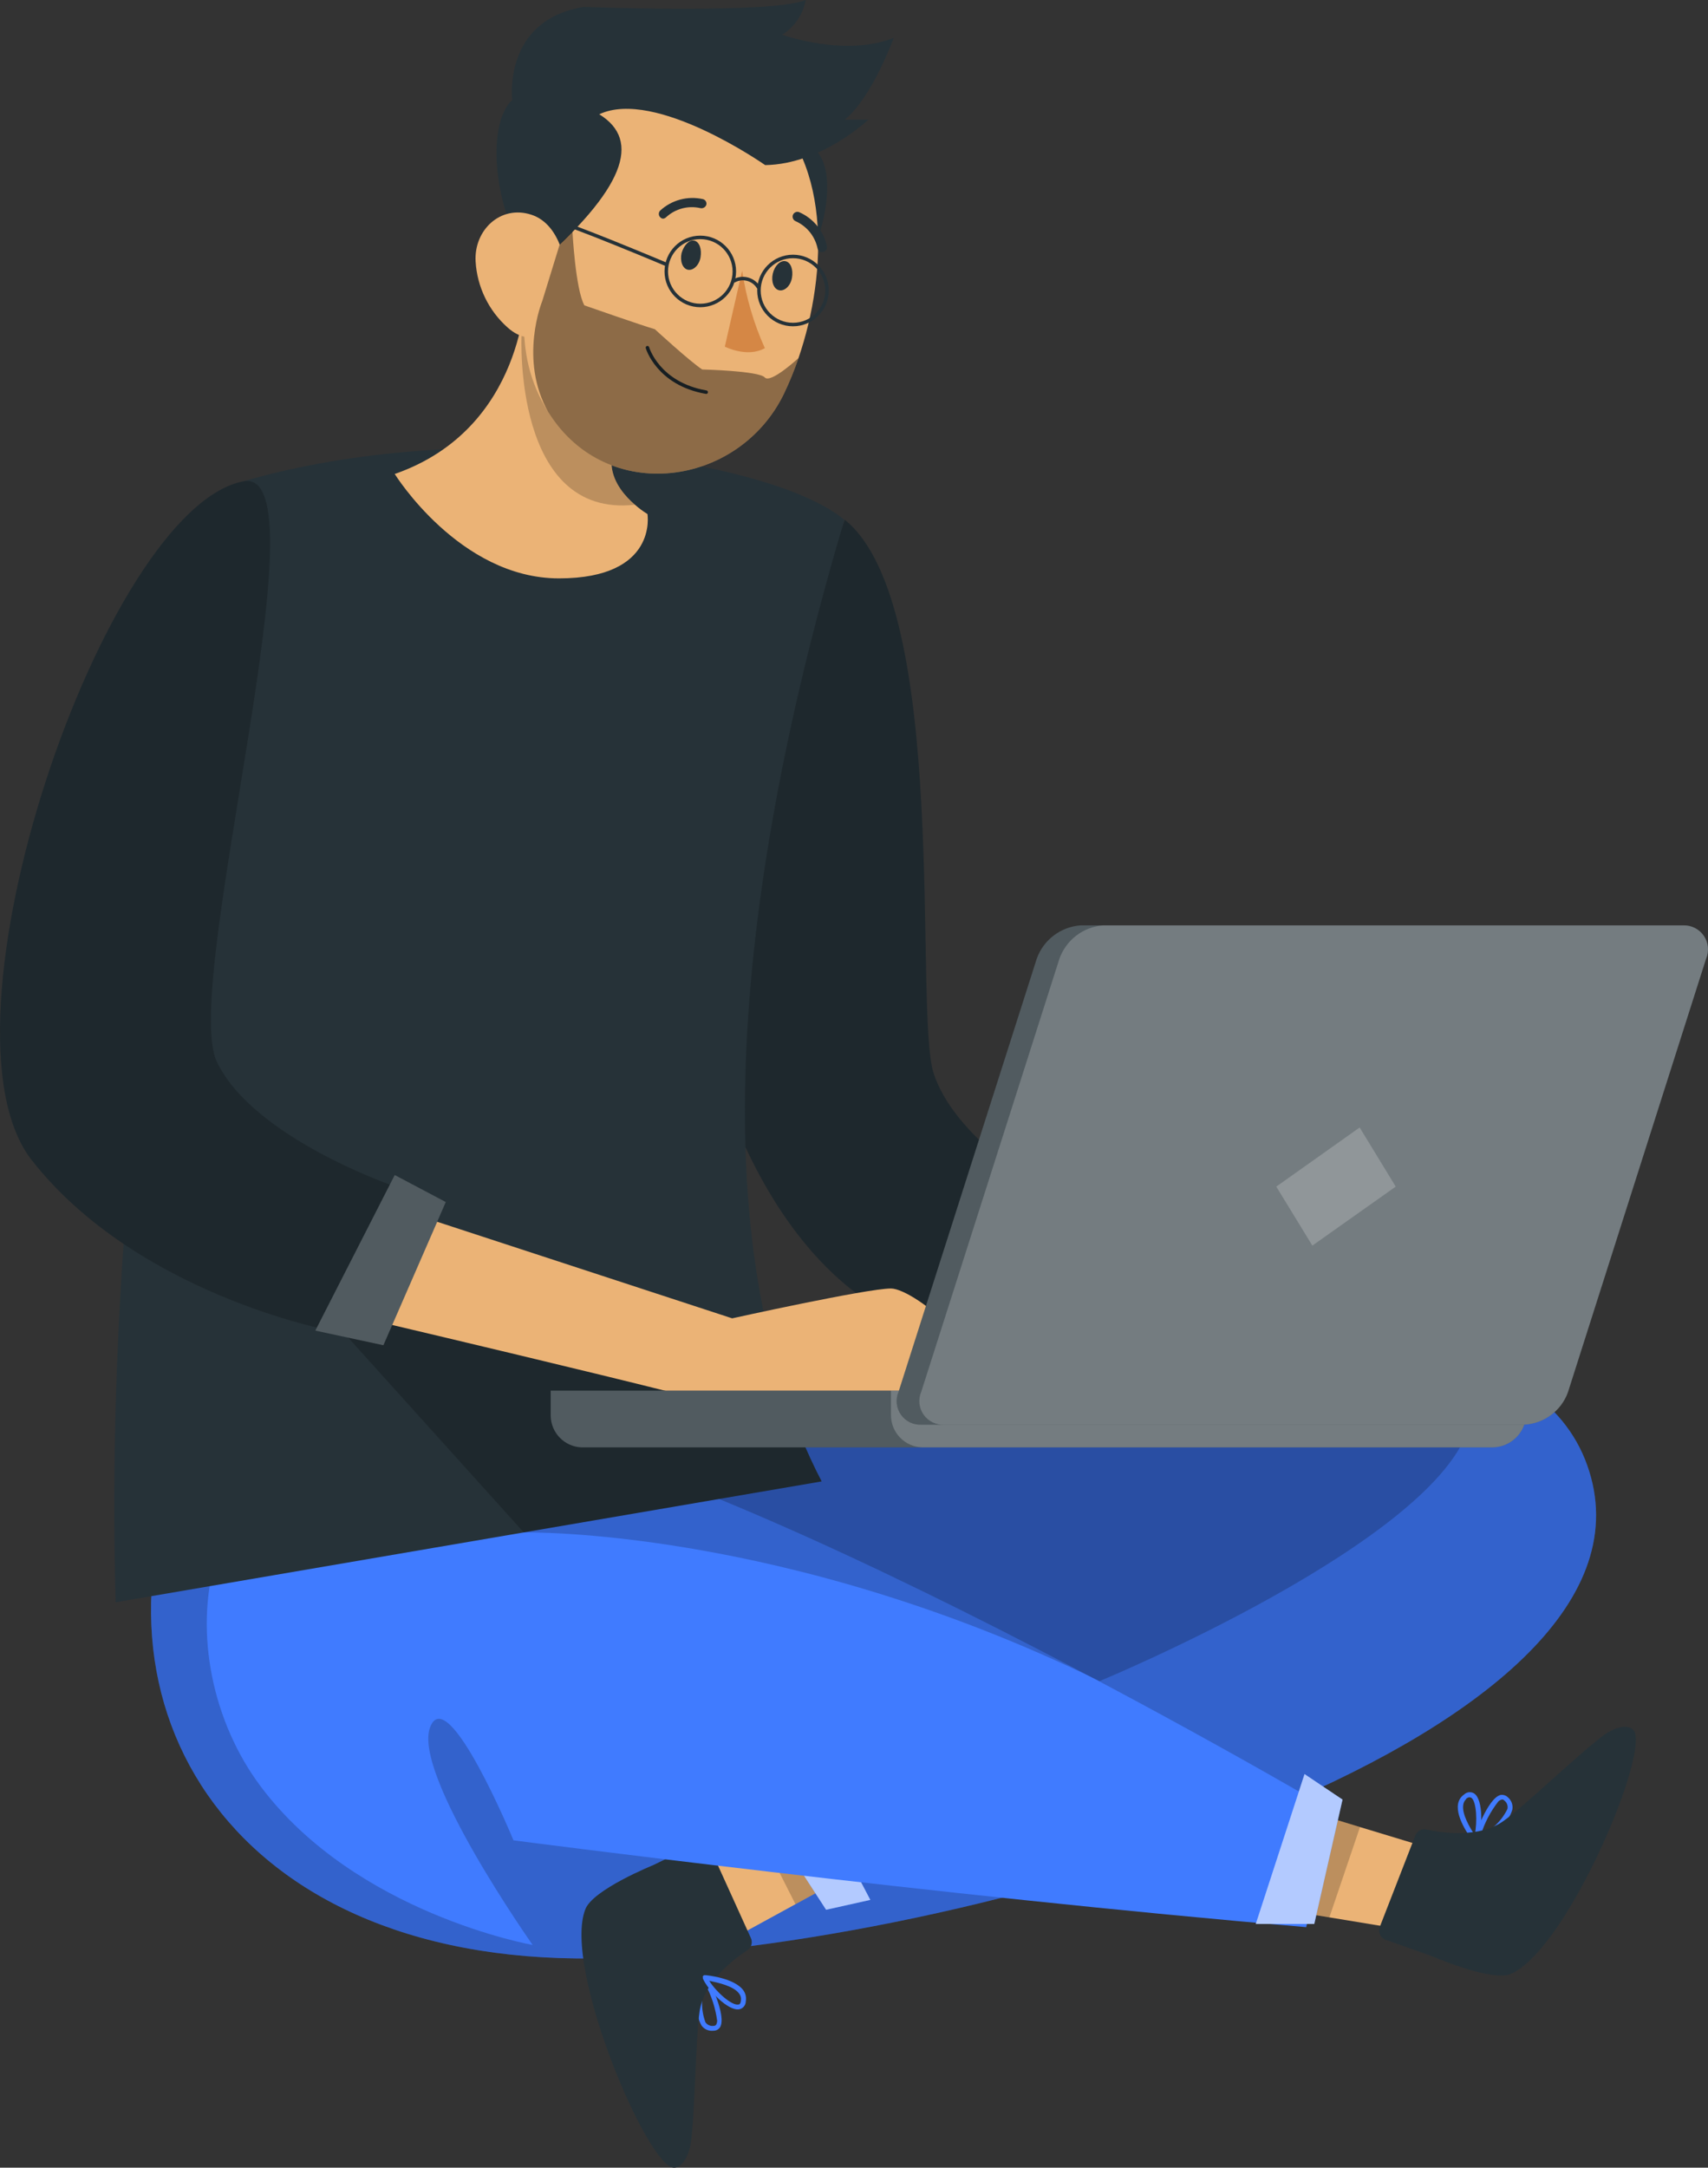 <?xml version="1.0" encoding="UTF-8" standalone="no"?><!-- Generator: Gravit.io --><svg xmlns="http://www.w3.org/2000/svg" xmlns:xlink="http://www.w3.org/1999/xlink" style="isolation:isolate" viewBox="113.956 77.411 272.088 345.178" width="272.088pt" height="345.178pt"><rect x="113.956" y="77.411" width="272.088" height="345.178" fill="#333333" stroke="none"/><g><g><g><path d=" M 248.536 160.187 C 265.376 173.721 259.504 238.318 262.666 248.256 C 265.828 258.194 279.38 266.326 279.38 266.326 L 260.479 288.46 C 260.479 288.46 244.669 285.714 232.653 259.965 C 220.637 234.216 248.536 160.187 248.536 160.187 Z " fill="rgb(38,50,56)"/><g opacity="0.2"><path d=" M 248.536 160.187 C 265.376 173.721 259.504 238.318 262.666 248.256 C 265.828 258.194 279.38 266.326 279.38 266.326 L 260.479 288.46 C 260.479 288.46 244.669 285.714 232.653 259.965 C 220.637 234.216 248.536 160.187 248.536 160.187 Z " fill="rgb(0,0,0)"/></g><path d=" M 230.593 302.012 C 230.593 302.012 351.657 268.241 366.799 310.722 C 381.941 353.203 272.152 387.047 211.385 389.197 C 150.618 391.347 125.791 348.559 143.716 308.03 L 230.593 302.012 Z " fill="rgb(64,123,255)"/><g opacity="0.2"><path d=" M 230.593 302.012 C 230.593 302.012 351.657 268.241 366.799 310.722 C 381.941 353.203 272.152 387.047 211.385 389.197 C 150.618 391.347 125.791 348.559 143.716 308.03 L 230.593 302.012 Z " fill="rgb(0,0,0)"/></g><path d=" M 349.254 370.766 C 349.116 370.855 348.94 370.855 348.802 370.766 C 348.679 370.683 348.633 370.523 348.694 370.387 C 348.893 369.718 350.916 363.864 352.94 363.249 C 353.384 363.153 353.847 363.289 354.169 363.611 C 354.741 364.092 355.01 364.845 354.873 365.58 C 354.546 366.672 353.882 367.634 352.976 368.327 C 351.816 369.256 350.569 370.073 349.254 370.766 L 349.254 370.766 Z  M 349.778 369.628 C 351.672 368.801 353.205 367.319 354.096 365.454 C 354.205 364.947 354.007 364.424 353.591 364.117 C 353.481 363.972 353.288 363.92 353.121 363.99 C 352.944 364.04 352.782 364.133 352.651 364.261 C 351.396 365.863 350.446 367.682 349.85 369.628 L 349.778 369.628 Z " fill="rgb(64,123,255)"/><path d=" M 349.145 370.838 C 349.009 370.881 348.86 370.838 348.766 370.73 C 348.567 370.567 345.767 367.008 346.236 364.623 C 346.346 364.026 346.691 363.498 347.194 363.159 C 347.635 362.734 348.312 362.674 348.82 363.014 C 350.284 364.044 350.103 368.778 349.38 370.585 L 349.38 370.766 L 349.145 370.838 Z  M 347.537 363.882 C 347.29 364.104 347.124 364.403 347.068 364.731 C 346.76 366.249 348.17 368.525 348.874 369.61 C 349.326 367.586 349.182 364.189 348.314 363.665 C 348.224 363.665 348.043 363.466 347.61 363.773 L 347.465 363.882 L 347.537 363.882 Z " fill="rgb(64,123,255)"/><path d=" M 225.895 392.25 C 225.938 392.096 226.063 391.978 226.22 391.943 C 226.366 391.924 226.507 392.006 226.563 392.142 C 226.925 392.756 229.689 398.286 228.696 400.165 C 228.469 400.557 228.046 400.793 227.593 400.779 C 226.853 400.867 226.124 400.541 225.696 399.93 C 225.143 398.928 224.922 397.777 225.064 396.641 C 225.197 395.154 225.476 393.684 225.895 392.25 L 225.895 392.25 Z  M 226.329 393.407 C 225.615 395.349 225.615 397.482 226.329 399.424 C 226.618 399.857 227.133 400.083 227.648 400.002 C 227.83 400.013 228.001 399.914 228.081 399.749 C 228.149 399.582 228.192 399.405 228.208 399.225 C 227.936 397.189 227.299 395.218 226.329 393.407 L 226.329 393.407 Z " fill="rgb(64,123,255)"/><path d=" M 255.221 351.378 L 233.809 367.08 L 223.528 374.615 L 230.231 386.342 L 240.676 380.632 L 266.171 366.682 L 255.221 351.378 L 255.221 351.378 Z " fill="rgb(235,179,118)"/><path d=" M 233.556 385.98 L 227.087 371.724 C 226.915 371.345 226.597 371.053 226.205 370.913 C 225.814 370.774 225.382 370.799 225.009 370.983 L 218.035 374.398 C 218.035 374.398 208.332 378.319 207.193 381.463 C 203.579 390.678 217.113 422.571 221.323 422.589 C 222.859 422.589 223.781 420.204 223.998 418.686 C 224.666 413.843 224.793 401.701 225.407 397.671 C 226.13 392.973 230.828 389.359 233.086 387.914 C 233.689 387.467 233.887 386.654 233.556 385.98 Z " fill="rgb(38,50,56)"/><path d=" M 225.913 392.124 C 225.981 391.998 226.114 391.922 226.256 391.925 C 226.509 391.925 231.008 392.377 232.4 394.383 C 232.741 394.885 232.871 395.502 232.761 396.099 C 232.758 396.71 232.329 397.237 231.731 397.364 C 229.924 397.689 226.708 394.256 225.931 392.485 L 225.931 392.323 C 225.907 392.259 225.901 392.191 225.913 392.124 Z  M 232.002 395.846 C 232.024 395.511 231.928 395.179 231.731 394.907 C 230.864 393.642 228.244 393.1 226.943 392.829 C 228.063 394.636 230.557 396.804 231.569 396.605 C 231.677 396.605 231.894 396.605 231.984 396.027 L 231.984 395.846 L 232.002 395.846 Z " fill="rgb(64,123,255)"/><g opacity="0.2"><path d=" M 255.221 351.378 L 233.809 367.08 L 240.676 380.632 L 266.171 366.682 L 255.221 351.378 L 255.221 351.378 Z " fill="rgb(0,0,0)"/></g><path d=" M 245.554 381.517 L 252.601 379.945 L 240.91 357.612 L 234.369 364.279 L 245.554 381.517 L 245.554 381.517 Z " fill="rgb(64,123,255)"/><g opacity="0.6"><path d=" M 245.554 381.517 L 252.601 379.945 L 240.91 357.612 L 234.369 364.279 L 245.554 381.517 L 245.554 381.517 Z " fill="rgb(255,255,255)"/></g><path d=" M 299.527 378.409 L 325.728 382.728 L 338.322 384.806 L 341.99 371.796 L 330.606 368.345 L 302.816 359.888 L 299.527 378.409 L 299.527 378.409 Z " fill="rgb(235,179,118)"/><path d=" M 339.424 369.682 L 333.75 384.264 C 333.604 384.654 333.619 385.087 333.792 385.467 C 333.965 385.846 334.281 386.142 334.672 386.288 L 341.99 388.872 C 341.99 388.872 351.585 393.064 354.639 391.726 C 363.673 387.823 377.081 355.877 374.135 352.859 C 373.051 351.757 370.72 352.769 369.473 353.691 C 365.552 356.582 356.825 365.002 353.482 367.369 C 349.615 370.152 343.707 369.284 341.141 368.724 C 340.411 368.58 339.684 368.985 339.424 369.682 Z " fill="rgb(38,50,56)"/><g opacity="0.2"><path d=" M 299.527 378.409 L 325.728 382.728 L 330.606 368.345 L 302.816 359.888 L 299.527 378.409 L 299.527 378.409 Z " fill="rgb(0,0,0)"/></g><path d=" M 326.089 365.707 C 326.089 365.707 217.167 301.452 180.306 303.169 C 143.445 304.885 140.246 341.494 155.443 361.822 C 170.639 382.15 198.809 387.119 198.809 387.119 C 198.809 387.119 179.692 360.015 182.456 352.498 C 185.221 344.981 195.755 370.459 195.755 370.459 C 195.755 370.459 263.244 379.295 322.042 384.282 L 326.089 365.707 Z " fill="rgb(64,123,255)"/><path d=" M 327.824 363.972 L 321.771 359.906 L 314.001 383.776 L 323.324 383.776 L 327.824 363.972 L 327.824 363.972 Z " fill="rgb(64,123,255)"/><g opacity="0.6"><path d=" M 327.824 363.972 L 321.771 359.906 L 314.001 383.776 L 323.324 383.776 L 327.824 363.972 L 327.824 363.972 Z " fill="rgb(255,255,255)"/></g><path d=" M 244.85 313.306 C 225.136 275.36 231.406 217.629 248.463 160.187 C 236.538 150.23 188.961 143.509 152.696 154.061 C 152.696 154.061 129.676 239.366 132.386 332.55 L 244.85 313.306 Z " fill="rgb(38,50,56)"/><path d=" M 203.001 169.51 C 187.154 169.51 176.837 152.887 176.837 152.887 C 197.616 145.659 197.689 123.669 197.689 123.669 L 205.693 131.493 L 217.095 142.659 C 207.609 149.381 212.09 155.199 215.107 157.783 C 215.725 158.336 216.39 158.831 217.095 159.265 C 217.095 159.265 218.848 169.51 203.001 169.51 Z " fill="rgb(235,179,118)"/><g opacity="0.2"><path d=" M 215.107 157.783 C 195.665 159.97 197.038 130.86 197.038 130.86 C 199.954 130.814 202.869 131.026 205.748 131.493 L 217.149 142.659 C 207.609 149.381 212.09 155.199 215.107 157.783 Z " fill="rgb(0,0,0)"/></g><path d=" M 230.286 101.895 C 222.931 104.931 224.341 112.972 236.556 127.626 C 244.073 121.139 248.156 106.394 244.199 101.66 C 240.242 96.926 236.718 99.203 230.286 101.895 Z " fill="rgb(38,50,56)"/><path d=" M 241.163 134.42 L 241.163 134.42 C 240.497 136.381 239.713 138.3 238.814 140.166 C 231.587 154.965 210.662 157.838 201.411 143.201 L 201.303 143.057 C 195.195 133.209 197.49 124.012 200.038 108.075 C 201.192 100.565 206.131 94.179 213.109 91.175 C 220.088 88.17 228.121 88.971 234.369 93.294 C 246.548 101.769 245.825 120.814 241.163 134.42 Z " fill="rgb(235,179,118)"/><path d=" M 222.534 117.706 C 222.245 118.989 222.697 120.181 223.528 120.362 C 224.359 120.543 225.335 119.675 225.552 118.392 C 225.768 117.109 225.389 115.935 224.576 115.736 C 223.763 115.537 222.895 116.459 222.534 117.706 Z " fill="rgb(38,50,56)"/><path d=" M 237.062 120.994 C 236.773 122.259 237.224 123.452 238.074 123.632 C 238.923 123.813 239.88 122.964 240.115 121.663 C 240.35 120.362 239.935 119.187 239.104 119.007 C 238.272 118.826 237.351 119.711 237.062 120.994 Z " fill="rgb(38,50,56)"/><path d=" M 232.183 120.525 C 232.815 124.779 234.031 128.926 235.797 132.848 C 233.014 134.438 229.418 132.613 229.418 132.613 L 232.183 120.525 Z " fill="rgb(213,135,69)"/><path d=" M 219.589 112.231 C 219.416 112.22 219.254 112.142 219.137 112.014 C 218.991 111.871 218.909 111.676 218.909 111.472 C 218.909 111.268 218.991 111.072 219.137 110.93 C 220.975 109.248 223.519 108.573 225.949 109.123 C 226.342 109.229 226.576 109.632 226.473 110.026 L 226.473 110.026 C 226.336 110.421 225.922 110.648 225.515 110.55 L 225.515 110.55 C 223.584 110.11 221.559 110.644 220.095 111.978 C 219.963 112.121 219.783 112.211 219.589 112.231 Z " fill="rgb(38,50,56)"/><path d=" M 244.777 117.579 C 244.49 117.501 244.268 117.273 244.199 116.983 C 243.802 115.066 242.513 113.454 240.73 112.646 C 240.332 112.494 240.125 112.056 240.26 111.652 C 240.405 111.258 240.837 111.05 241.236 111.183 C 243.507 112.164 245.164 114.184 245.681 116.603 C 245.73 116.8 245.698 117.008 245.593 117.181 C 245.488 117.354 245.318 117.478 245.121 117.525 L 244.777 117.525 L 244.777 117.579 Z " fill="rgb(38,50,56)"/><path d=" M 209.416 95.607 C 216.192 99.781 213.517 107.497 199.134 120.001 C 192.72 112.411 191.039 97.179 195.719 93.168 C 200.399 89.156 203.489 91.975 209.416 95.607 Z " fill="rgb(38,50,56)"/><path d=" M 189.72 119.025 C 189.954 123.082 191.794 126.879 194.834 129.577 C 198.881 133.191 203.2 130.047 204.013 125.024 C 204.754 120.488 203.507 113.188 198.592 111.598 C 193.677 110.008 189.449 114.056 189.72 119.025 Z " fill="rgb(235,179,118)"/><path d=" M 217.095 132.775 C 217.095 132.775 218.757 138.522 226.455 139.859" fill="none" vector-effect="non-scaling-stroke" stroke-width="0.557" stroke="rgb(38,50,56)" stroke-linejoin="round" stroke-linecap="round" stroke-miterlimit="4"/><path d=" M 230.936 120.633 C 230.936 123.627 228.509 126.054 225.515 126.054 C 222.522 126.054 220.095 123.627 220.095 120.633 C 220.095 117.639 222.522 115.212 225.515 115.212 C 228.509 115.212 230.936 117.639 230.936 120.633 Z " fill="none" vector-effect="non-scaling-stroke" stroke-width="0.557" stroke="rgb(38,50,56)" stroke-linejoin="round" stroke-linecap="round" stroke-miterlimit="4"/><path d=" M 245.699 123.669 C 245.699 126.662 243.272 129.089 240.278 129.089 C 237.284 129.089 234.857 126.662 234.857 123.669 C 234.857 120.675 237.284 118.248 240.278 118.248 C 243.272 118.248 245.699 120.675 245.699 123.669 Z " fill="none" vector-effect="non-scaling-stroke" stroke-width="0.557" stroke="rgb(38,50,56)" stroke-linejoin="round" stroke-linecap="round" stroke-miterlimit="4"/><path d=" M 230.936 122.115 C 232.276 121.398 233.941 121.84 234.749 123.126" fill="none" vector-effect="non-scaling-stroke" stroke-width="0.557" stroke="rgb(38,50,56)" stroke-linejoin="round" stroke-linecap="round" stroke-miterlimit="4"/><path d=" M 220.095 119.513 C 220.095 119.513 204.392 112.899 201.465 112.285" fill="none" vector-effect="non-scaling-stroke" stroke-width="0.557" stroke="rgb(38,50,56)" stroke-linejoin="round" stroke-linecap="round" stroke-miterlimit="4"/><path d=" M 195.557 93.384 C 195.557 93.384 193.93 80.628 206.958 78.513 C 206.958 78.513 237.026 79.67 242.302 77.411 C 241.884 79.697 240.528 81.703 238.561 82.94 C 238.561 82.94 248.5 86.554 256.324 83.446 C 256.324 83.446 252.927 92.86 248.536 96.474 L 252.276 96.474 C 252.276 96.474 244.868 103.557 235.851 103.702 C 235.851 103.702 218.342 91.433 209.416 95.607 C 200.489 99.781 195.557 93.384 195.557 93.384 Z " fill="rgb(38,50,56)"/><g opacity="0.4"><path d=" M 241.163 134.42 L 241.163 134.42 C 240.497 136.381 239.713 138.3 238.814 140.166 C 231.587 154.965 210.662 157.838 201.411 143.201 L 201.303 143.057 C 196.532 134.582 200.345 125.331 200.345 125.331 L 203.128 116.296 L 205.151 114.291 C 205.151 114.291 205.621 123.452 207.049 126.036 C 207.049 126.036 216.607 129.378 218.27 129.83 C 218.27 129.83 223.871 134.98 225.823 136.245 C 225.823 136.245 234.857 136.462 235.779 137.51 C 236.7 138.558 241.163 134.42 241.163 134.42 Z " fill="rgb(0,0,0)"/></g><g opacity="0.2"><path d=" M 159.924 279.878 L 197.4 321.437 C 197.4 321.437 238.814 320.515 289.119 345.108 C 289.119 345.108 343.092 322.81 348.061 304.289 C 353.03 285.768 234.749 298.868 234.749 298.868 L 159.924 279.878 Z " fill="rgb(0,0,0)"/></g><path d=" M 170.512 267.681 L 230.593 287.34 C 230.593 287.34 252.059 282.588 255.89 282.588 C 259.721 282.588 274.555 294.64 266.171 298.85 C 257.787 303.06 234.893 303.603 232.4 302.247 C 229.906 300.892 163.285 285.298 163.285 285.298 L 170.512 267.681 Z " fill="rgb(235,179,118)"/><path d=" M 152.696 154.061 C 166.284 151.423 142.704 234.253 148.486 246.449 C 154.268 258.646 176.837 266.326 176.837 266.326 L 166.447 289.256 C 166.447 289.256 135.729 283.455 119.015 262.152 C 102.301 240.848 130.507 158.362 152.696 154.061 Z " fill="rgb(38,50,56)"/><g opacity="0.2"><path d=" M 152.696 154.061 C 166.284 151.423 142.704 234.253 148.486 246.449 C 154.268 258.646 176.837 266.326 176.837 266.326 L 166.447 289.256 C 166.447 289.256 135.729 283.455 119.015 262.152 C 102.301 240.848 130.507 158.362 152.696 154.061 Z " fill="rgb(0,0,0)"/></g><path d=" M 176.837 264.519 L 164.188 289.292 L 175.03 291.623 L 184.968 268.819 L 176.837 264.519 L 176.837 264.519 Z " fill="rgb(38,50,56)"/><g opacity="0.2"><path d=" M 176.837 264.519 L 164.188 289.292 L 175.03 291.623 L 184.968 268.819 L 176.837 264.519 L 176.837 264.519 Z " fill="rgb(255,255,255)"/></g><path d=" M 201.682 298.85 L 201.682 302.789 C 201.689 305.517 203.836 307.76 206.561 307.885 L 351.82 307.885 C 354.628 307.806 356.91 305.594 357.078 302.789 L 357.078 298.85 L 201.682 298.85 Z " fill="rgb(38,50,56)"/><g opacity="0.2"><path d=" M 201.682 298.85 L 201.682 302.789 C 201.689 305.517 203.836 307.76 206.561 307.885 L 351.82 307.885 C 354.628 307.806 356.91 305.594 357.078 302.789 L 357.078 298.85 L 201.682 298.85 Z " fill="rgb(255,255,255)"/></g><g opacity="0.2"><path d=" M 255.89 298.85 L 255.89 302.789 C 255.906 305.52 258.059 307.76 260.787 307.885 L 351.82 307.885 C 354.628 307.806 356.91 305.594 357.078 302.789 L 357.078 298.85 L 255.89 298.85 Z " fill="rgb(255,255,255)"/></g><path d=" M 260.787 304.271 L 356.753 304.271 C 359.903 304.117 362.653 302.087 363.727 299.121 L 385.736 230.079 C 386.248 228.883 386.115 227.508 385.384 226.433 C 384.652 225.357 383.422 224.729 382.122 224.766 L 286.084 224.766 C 282.911 224.998 280.175 227.082 279.109 230.079 L 257.101 299.031 C 256.583 300.231 256.725 301.614 257.477 302.682 C 258.229 303.751 259.482 304.353 260.787 304.271 Z " fill="rgb(38,50,56)"/><g opacity="0.2"><path d=" M 260.787 304.271 L 356.753 304.271 C 359.903 304.117 362.653 302.087 363.727 299.121 L 385.736 230.079 C 386.248 228.883 386.115 227.508 385.384 226.433 C 384.652 225.357 383.422 224.729 382.122 224.766 L 286.084 224.766 C 282.911 224.998 280.175 227.082 279.109 230.079 L 257.101 299.031 C 256.583 300.231 256.725 301.614 257.477 302.682 C 258.229 303.751 259.482 304.353 260.787 304.271 Z " fill="rgb(255,255,255)"/></g><g opacity="0.2"><path d=" M 264.401 304.271 L 356.753 304.271 C 359.903 304.117 362.653 302.087 363.727 299.121 L 385.736 230.079 C 386.248 228.883 386.115 227.508 385.384 226.433 C 384.652 225.357 383.422 224.729 382.122 224.766 L 289.698 224.766 C 286.525 224.998 283.789 227.082 282.723 230.079 L 260.714 299.031 C 260.197 300.231 260.339 301.614 261.091 302.682 C 261.843 303.751 263.096 304.353 264.401 304.271 Z " fill="rgb(255,255,255)"/></g><g opacity="0.2"><path d=" M 330.552 256.948 L 317.271 266.362 L 323.017 275.758 L 336.298 266.362 L 330.552 256.948 L 330.552 256.948 Z " fill="rgb(255,255,255)"/></g></g></g></g></svg>